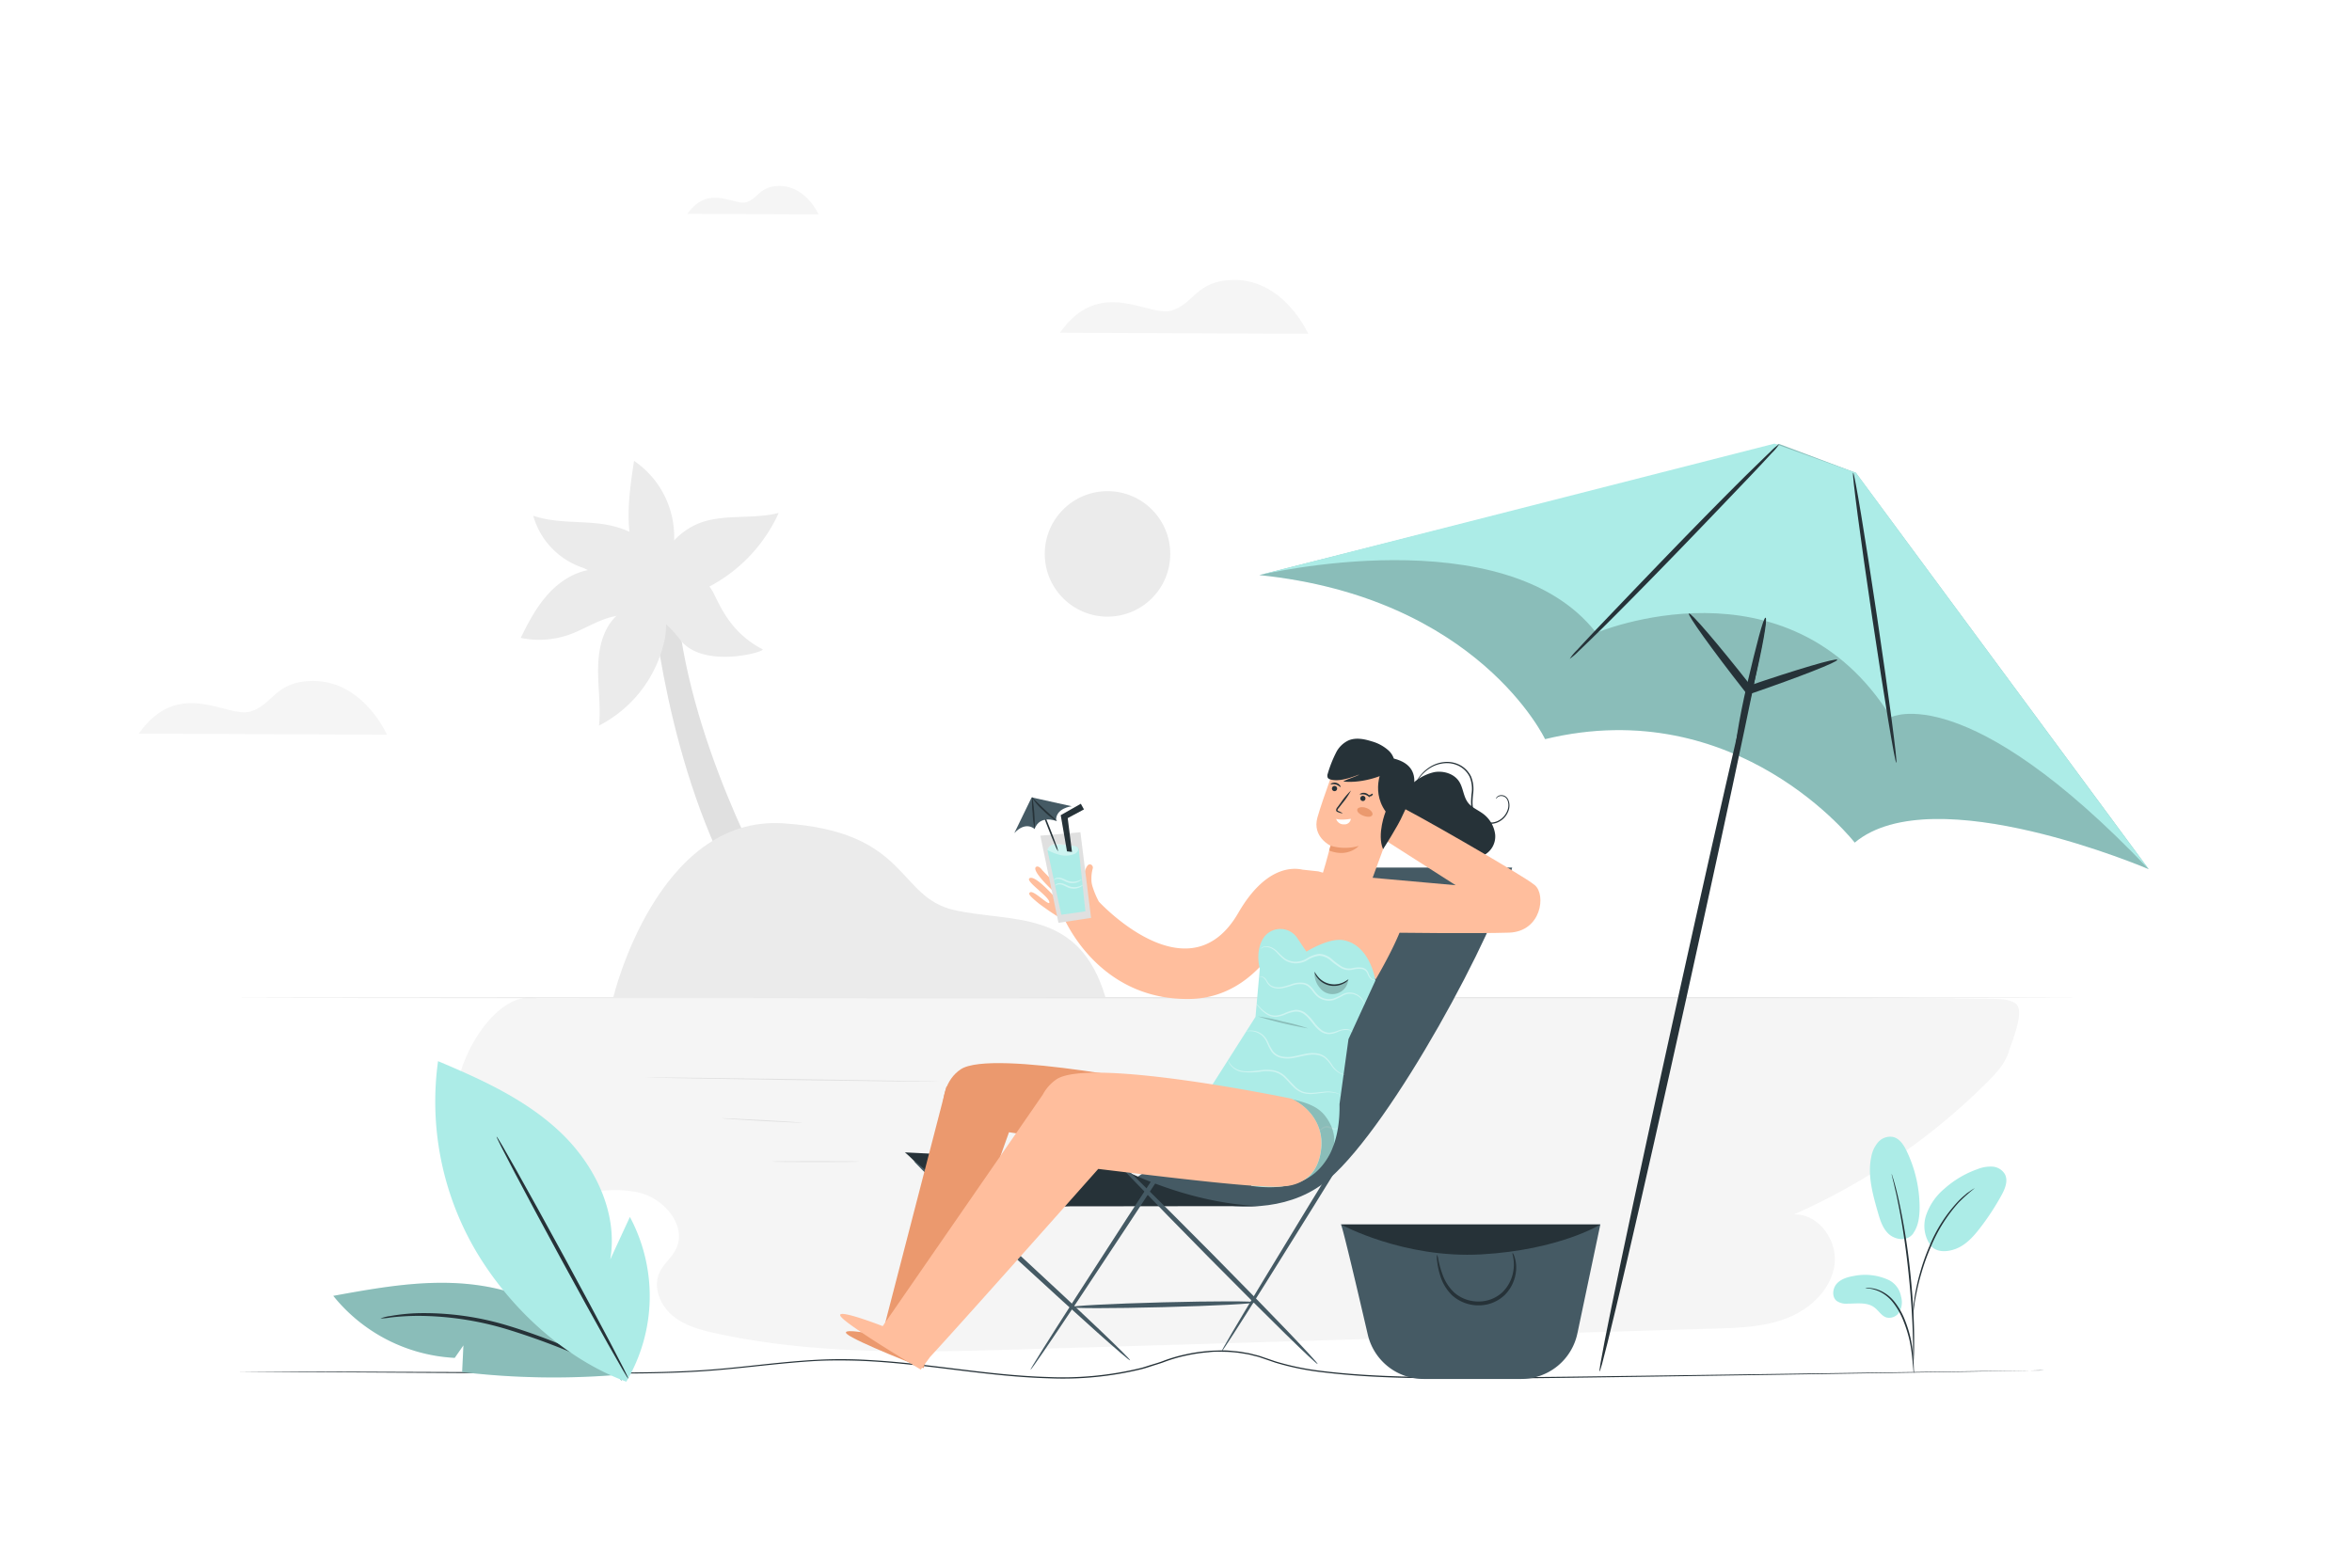 <svg class="animated" id="freepik_stories-relaxation" xmlns="http://www.w3.org/2000/svg" viewBox="0 0 750 500" version="1.1" xmlns:xlink="http://www.w3.org/1999/xlink" xmlns:svgjs="http://svgjs.com/svgjs"><style>svg#freepik_stories-relaxation:not(.animated) .animable {opacity: 0;}svg#freepik_stories-relaxation.animated #freepik--background-complete--inject-131 {animation: 1.5s Infinite  linear floating;animation-delay: 0s;}svg#freepik_stories-relaxation.animated #freepik--beach-umbrella--inject-131 {animation: 1.5s Infinite  linear floating;animation-delay: 0s;}svg#freepik_stories-relaxation.animated #freepik--Plants--inject-131 {animation: 1.5s Infinite  linear floating;animation-delay: 0s;}            @keyframes floating {                0% {                    opacity: 1;                    transform: translateY(0px);                }                50% {                    transform: translateY(-10px);                }                100% {                    opacity: 1;                    transform: translateY(0px);                }            }        </style><g id="freepik--background-complete--inject-131" class="animable" style="transform-origin: 354.385px 245.16px;"><path d="M171.32,318.39c-14.45-3.21-29.26,24.39-25.65,38.74s19.15,23.32,34,23.4c8.18,0,16.5-2.07,24.42-.07s15.1,10.73,11.43,18c-1.36,2.69-3.93,4.64-5.2,7.38-2.15,4.65.15,10.4,4.07,13.7s9.07,4.67,14.07,5.75c32.15,7,65.41,6,98.29,5.05l220.09-6.6c7.87-.24,15.92-.51,23.23-3.43s13.83-9.09,14.91-16.88S579.84,387,572,387.34a203.58,203.58,0,0,0,61.77-42.28c2.77-2.77,5.54-5.75,6.72-9.48s5.43-13.53,2.11-15.6c-2.06-1.29-4.63-1.36-7.07-1.4-31-.47-66.68-.56-97.71-.56-121.82,0-216.63.37-366.48.37" style="fill: rgb(245, 245, 245); transform-origin: 394.482px 374.515px;" id="el3ld5tvcywt9" class="animable"></path><circle cx="353.16" cy="176.66" r="20.01" style="fill: rgb(235, 235, 235); transform-origin: 353.16px 176.66px;" id="el0486lls8ktwd" class="animable"></circle><path d="M338,106.12l79.15.33s-7.5-17.15-23.51-17.16c-12.21,0-12.76,7.6-20.08,9.77S350.72,87.94,338,106.12Z" style="fill: rgb(245, 245, 245); transform-origin: 377.575px 97.87px;" id="el4za0audu2sy" class="animable"></path><path d="M219.19,68.21l41.86.18s-4-9.07-12.44-9.08c-6.46,0-6.74,4-10.62,5.17S225.94,58.6,219.19,68.21Z" style="fill: rgb(245, 245, 245); transform-origin: 240.12px 63.85px;" id="elyqn026kjo1" class="animable"></path><path d="M44.25,234l79.15.33s-7.5-17.14-23.51-17.15c-12.21,0-12.76,7.6-20.08,9.77S57,215.78,44.25,234Z" style="fill: rgb(245, 245, 245); transform-origin: 83.825px 225.755px;" id="el4jgwjec0asd" class="animable"></path><path d="M246,283.49s-27.47-48.38-30.28-93.18l-7.93-.86s4.5,56.45,29.08,97.9Z" style="fill: rgb(224, 224, 224); transform-origin: 226.895px 238.4px;" id="elzeumpxt2dgb" class="animable"></path><path d="M209.63,189.81c-5.91-4.68-13-8.91-20.47-8.22-5.53.51-10.55,3.7-14.29,7.79s-6.38,9.08-8.82,14.07a28.87,28.87,0,0,0,15.36-1c4.68-1.65,8.9-4.5,13.71-5.7s9.74-.68,14.61-.17c2.82,2.17,2-2.14-.1-6.73" style="fill: rgb(235, 235, 235); transform-origin: 188.795px 192.785px;" id="elr8gkscgwso" class="animable"></path><path d="M210.14,192.78c.4-6.13.58-12.78-2.93-17.82-3.79-5.44-10.87-7.49-17.48-8.1s-13.42-.21-19.69-2.37a24.43,24.43,0,0,0,16,16.64" style="fill: rgb(235, 235, 235); transform-origin: 190.194px 178.635px;" id="el3t1tr95l2b4" class="animable"></path><path d="M205.54,193.72a33.29,33.29,0,0,1,4.34-6.84,11.24,11.24,0,0,1,6.9-3.94c3.54-.39,7,1.54,9.43,4.14s4.62,13.6,16.95,20c1.32.69-18.84,6.53-26.24-3-3-3.95-6.85-7.53-11.45-9.47" style="fill: rgb(235, 235, 235); transform-origin: 224.346px 196.185px;" id="elkkvcepmap5b" class="animable"></path><path d="M209.31,193.5c-5.13-2.24-11.42.54-14.66,5.12s-4,10.45-3.93,16,.85,11.22.29,16.8a40.11,40.11,0,0,0,20.57-25.89,22.71,22.71,0,0,0,.58-9.27,12.43,12.43,0,0,0-4.58-7.9" style="fill: rgb(235, 235, 235); transform-origin: 201.554px 209.89px;" id="eltrgx9p24jw" class="animable"></path><path d="M205.4,187c4-7.81,8.66-16.18,16.7-19.76s17.63-1.43,26.21-3.65a49.66,49.66,0,0,1-26.57,25.56" style="fill: rgb(235, 235, 235); transform-origin: 226.855px 176.37px;" id="elpt3evkdkqag" class="animable"></path><path d="M210.65,190.29c-6-4.91-9-12.64-9.89-20.31s.29-15.42,1.42-23a29.34,29.34,0,0,1,12.71,26.65" style="fill: rgb(235, 235, 235); transform-origin: 207.718px 168.635px;" id="elh936oprsoom" class="animable"></path><path d="M352.48,318H195.59s13.88-58,54.15-55.41,36.14,23.52,54.52,27.66S344.08,289.64,352.48,318Z" style="fill: rgb(235, 235, 235); transform-origin: 274.035px 290.253px;" id="elgqkabv9761h" class="animable"></path><path d="M664.52,318.24c0,.08-132.4.15-295.68.15s-295.71-.07-295.71-.15,132.37-.16,295.71-.16S664.52,318.15,664.52,318.24Z" style="fill: rgb(224, 224, 224); transform-origin: 368.825px 318.235px;" id="eliv139lvh69c" class="animable"></path><path d="M299.78,345c0,.09-21.09-.15-47.09-.53s-47.1-.77-47.1-.85,21.09.15,47.1.53S299.78,344.92,299.78,345Z" style="fill: rgb(224, 224, 224); transform-origin: 252.685px 344.312px;" id="eluykkfoqhv5h" class="animable"></path><path d="M255.75,358.07c0,.09-5.77-.16-12.88-.55s-12.87-.77-12.86-.86,5.77.16,12.88.55S255.76,358,255.75,358.07Z" style="fill: rgb(224, 224, 224); transform-origin: 242.88px 357.365px;" id="el5d9ce1ejpb3" class="animable"></path><path d="M274,370.48c0,.09-6.22.16-13.89.16s-13.89-.07-13.89-.16,6.22-.15,13.89-.15S274,370.4,274,370.48Z" style="fill: rgb(224, 224, 224); transform-origin: 260.11px 370.485px;" id="elnpr47x1773o" class="animable"></path></g><g id="freepik--Floor--inject-131" class="animable" style="transform-origin: 363.35px 435.194px;"><path d="M651.74,437s-.51,0-1.5.05l-4.38.1-16.87.31-62,1-42.85.64c-15.4.21-31.85.49-49.18.58-17.3-.1-35.55.23-54.3-2.13a85.5,85.5,0,0,1-14-2.95l-3.41-1.17-1.7-.58c-.57-.18-1.16-.3-1.74-.45s-1.16-.31-1.75-.43l-1.78-.3a35.86,35.86,0,0,0-3.59-.42c-1.2-.11-2.42-.1-3.63-.13s-2.44,0-3.65.17a51.15,51.15,0,0,0-7.25,1.08,47.48,47.48,0,0,0-7.08,2.09c-1.16.44-2.37.77-3.56,1.16s-2.37.79-3.59,1.09a105.57,105.57,0,0,1-29.44,2.89c-9.75-.26-19.3-1.38-28.65-2.53s-18.55-2.31-27.59-2.85c-4.52-.28-9-.36-13.43-.3s-8.79.41-13.1.79c-8.62.78-17,1.85-25.2,2.47s-16.16.81-23.87.88-15.14,0-22.29-.05L159.77,438l-62.06-.39-16.86-.13-4.39-.05-1.5,0s.51,0,1.5,0h4.39l16.87,0,62.05.22,20.56.08c7.15,0,14.59.09,22.29,0s15.66-.28,23.84-.9,16.55-1.7,25.18-2.49c4.32-.38,8.7-.7,13.14-.8s8.94,0,13.47.3c9.07.53,18.26,1.69,27.62,2.84s18.88,2.25,28.6,2.52a105.51,105.51,0,0,0,29.3-2.88c1.2-.3,2.37-.73,3.56-1.09s2.37-.7,3.53-1.15a48.9,48.9,0,0,1,7.16-2.11,51.92,51.92,0,0,1,7.32-1.09c1.23-.14,2.46-.12,3.68-.17s2.46,0,3.68.13,2.44.19,3.63.43l1.81.31c.59.12,1.18.28,1.77.43s1.18.28,1.76.46l1.72.59,3.4,1.16a84.35,84.35,0,0,0,13.89,2.93c18.69,2.36,36.93,2,54.23,2.16,17.31-.08,33.78-.34,49.18-.53l42.84-.58,62.05-.86,16.87-.22,4.39,0Z" style="fill: rgb(38, 50, 56); transform-origin: 363.35px 435.194px;" id="ellx6868kc1uq" class="animable"></path></g><g id="freepik--Bag--inject-131" class="animable" style="transform-origin: 468.97px 415.175px;"><path d="M427.6,390.54c.6,1.07,5.26,20.92,8.55,35.1A18.31,18.31,0,0,0,454,439.81h31.12A18.31,18.31,0,0,0,503,425.26l7.31-34.72Z" style="fill: rgb(69, 90, 100); transform-origin: 468.955px 415.175px;" id="eluaitfcg76h" class="animable"></path><path d="M427.6,390.54s20,10.94,44.83,9.53,37.91-9.53,37.91-9.53Z" style="fill: rgb(38, 50, 56); transform-origin: 468.97px 395.368px;" id="el5grmax2c8fm" class="animable"></path><path d="M482.34,399.63s.13.12.27.39a6.56,6.56,0,0,1,.47,1.27,11.16,11.16,0,0,1,.22,5,12.47,12.47,0,0,1-3.35,6.61,11.9,11.9,0,0,1-8.39,3.43,12.52,12.52,0,0,1-8.5-3.19,14.64,14.64,0,0,1-3.82-6.34,23.21,23.21,0,0,1-1-4.83,4.82,4.82,0,0,1,0-1.81,5.61,5.61,0,0,1,.45,1.74A31.61,31.61,0,0,0,460,406.5a14.49,14.49,0,0,0,3.77,5.79,11.62,11.62,0,0,0,7.74,2.81,11.06,11.06,0,0,0,7.63-3,12.1,12.1,0,0,0,3.29-6,12.56,12.56,0,0,0,.16-4.7c-.09-.56-.18-1-.25-1.29S482.3,399.64,482.34,399.63Z" style="fill: rgb(38, 50, 56); transform-origin: 470.819px 407.98px;" id="elmmnuh8fxeig" class="animable"></path></g><g id="freepik--Character--inject-131" class="animable" style="transform-origin: 379.557px 336.254px;"><path d="M423.88,276.69S396,355.46,361.79,375.93c0,0,39,20,62.09,0,20.26-17.59,53.35-79.06,58.32-99.24Z" style="fill: rgb(69, 90, 100); transform-origin: 421.995px 330.754px;" id="elwkafn8rcaw9" class="animable"></path><path d="M288.55,367.54l65.25,3.28s21.94,12.8,47.87,13.86l-60.57.07a101.33,101.33,0,0,1-38-5.55C297,377.05,292.77,371,288.55,367.54Z" style="fill: rgb(38, 50, 56); transform-origin: 345.11px 376.198px;" id="elp7fu0rqjtkm" class="animable"></path><path d="M328.59,436.9c-.36-.24,22.37-35.62,50.76-79s51.71-78.4,52.08-78.16-22.37,35.61-50.77,79S329,437.13,328.59,436.9Z" style="fill: rgb(69, 90, 100); transform-origin: 380.01px 358.32px;" id="el2o2pho4775e" class="animable"></path><path d="M360.37,433.87c-.29.32-15.95-13.67-35-31.23s-34.22-32.07-33.92-32.39,15.95,13.67,35,31.24S360.66,433.55,360.37,433.87Z" style="fill: rgb(69, 90, 100); transform-origin: 325.91px 402.06px;" id="elwcg3d0cd02" class="animable"></path><path d="M389.47,431.16c-.37-.23,20.39-34.6,46.36-76.77s47.33-76.18,47.69-76-20.38,34.6-46.36,76.78S389.84,431.38,389.47,431.16Z" style="fill: rgb(69, 90, 100); transform-origin: 436.495px 354.775px;" id="el8eryxtof2kn" class="animable"></path><path d="M420.17,435.05c-.31.3-15.79-14.85-34.56-33.85s-33.76-34.65-33.46-34.95,15.78,14.85,34.57,33.85S420.47,434.75,420.17,435.05Z" style="fill: rgb(69, 90, 100); transform-origin: 386.16px 400.65px;" id="elr17he032uxg" class="animable"></path><path d="M400.28,415.37c0,.43-13.18,1.12-29.46,1.54s-29.5.41-29.51,0,13.18-1.12,29.47-1.54S400.27,414.94,400.28,415.37Z" style="fill: rgb(69, 90, 100); transform-origin: 370.795px 416.136px;" id="el1audgna2g9t" class="animable"></path><path d="M449.71,250.61a15.31,15.31,0,0,1,7.68-4.35c2.94-.5,6.28.51,7.89,3,1.35,2.09,1.35,4.89,2.91,6.83,1.1,1.39,2.81,2.12,4.27,3.13a9.69,9.69,0,0,1,4.32,7,6.73,6.73,0,0,1-4.12,6.77l-13.21-2.14-13.37-10.18Z" style="fill: rgb(38, 50, 56); transform-origin: 461.442px 259.563px;" id="elidymo1dvmjc" class="animable"></path><path d="M477,254.83a1,1,0,0,1,.24-.54,1.92,1.92,0,0,1,1.51-.68,2.26,2.26,0,0,1,1.19.31,2.71,2.71,0,0,1,1,1.11,4.65,4.65,0,0,1,.11,3.48,6.38,6.38,0,0,1-2.62,3.32,5.76,5.76,0,0,1-4.78.69,6.31,6.31,0,0,1-4-3.5c-.78-1.79-.57-3.82-.42-5.73a10.21,10.21,0,0,0-.56-5.45,7.77,7.77,0,0,0-3.54-3.58,8.47,8.47,0,0,0-4.54-.83,10.28,10.28,0,0,0-3.9,1.14,12.57,12.57,0,0,0-4.41,4c-.81,1.16-1.14,1.88-1.18,1.86a1.91,1.91,0,0,1,.21-.54,13,13,0,0,1,.81-1.44,12.33,12.33,0,0,1,4.4-4.16,10.42,10.42,0,0,1,4-1.24,8.88,8.88,0,0,1,4.78.83,8.19,8.19,0,0,1,3.79,3.79,10.64,10.64,0,0,1,.62,5.71c-.16,1.93-.34,3.86.37,5.49a5.82,5.82,0,0,0,3.7,3.24,5.34,5.34,0,0,0,4.41-.59,6.06,6.06,0,0,0,2.5-3.08,4.4,4.4,0,0,0,0-3.24,2.45,2.45,0,0,0-.84-1,2.08,2.08,0,0,0-1.06-.31,1.87,1.87,0,0,0-1.43.54A3.47,3.47,0,0,0,477,254.83Z" style="fill: rgb(38, 50, 56); transform-origin: 466.218px 252.88px;" id="elwpykj9zi03" class="animable"></path><path d="M374.14,373c-5.63,1-32.84-9.29-52.43-11.89-4.58-.61-12.17,4.34-13.79,4.23-7.63-.53-10.87-18-1.61-24.27,10-6.75,70,5.74,70,5.74s9.87,4.06,8.93,14.82C384.27,373.18,374.14,373,374.14,373Z" style="fill: rgb(235, 153, 110); transform-origin: 342.978px 356.068px;" id="el32cisqkg6gm" class="animable"></path><path d="M301.81,346.5,280.7,428s14.54,3.8,15,4.64c.32.63,28.26-77.72,27.67-76.05Z" style="fill: rgb(235, 153, 110); transform-origin: 302.04px 389.572px;" id="el1fgufb79e39" class="animable"></path><path d="M282.05,426.19s-14.57-3.1-12-.74,24.43,10.91,24.43,10.91l1.2-4.14Z" style="fill: rgb(235, 153, 110); transform-origin: 282.713px 430.462px;" id="ely7gygljbjk" class="animable"></path><path d="M448,288.84c-2.26-4-11.93-6.51-11.93-6.51l-15.71-4.42-5-.54c-3.58-.79-12.11-.72-20.51,13.81-15.88,27.46-44.45-3.62-44.45-3.62a26.66,26.66,0,0,1-2-4.75,7.5,7.5,0,0,1-.37-2.53,11.47,11.47,0,0,1,.39-3.16c.35-.92-.6-1.79-1.35-1.3s-1.77,3-1.55,6.14-3.18-.48-4.44-1.78S335.69,275,335,275.1c-1,.11-1.12,1.24.17,2.51s4.89,5.36,4.17,6-7-6.09-7-6.09-1.12-1.66-2-1c-1.54,1.27,5.71,7.92,6.42,8.53.49.43-.27,1.15-.77.66s-6.16-6.85-7.74-5.57c-1.22,1,5.91,5.52,6.35,7.49s-5.06-4-6.18-3c-.42.37-.68.7,3,3.66a91,91,0,0,0,8.32,5.53c3.21,6.39,14.65,25,39.27,24.8,13.2-.08,22.2-8.12,28.12-17l21.53,5.19,10.06,5.49S450.26,292.85,448,288.84Z" style="fill: rgb(255, 190, 157); transform-origin: 388.202px 296.86px;" id="el7sae2es1y9j" class="animable"></path><path d="M433.41,279.58l30.77,2.75-23.82-15.21s4.17-7.85,5.6-10.05c.29-.46,39.68,22,43.48,25.26,3.61,3.1,2.06,14.78-8.25,15.13s-38,0-38,0Z" style="fill: rgb(255, 190, 157); transform-origin: 462.306px 277.339px;" id="ellxz9ejwvnc" class="animable"></path><path d="M420.66,281.82c.84-1.51,3.61-12.09,3.61-12.09s-5.92-2.79-4.17-9,7-20.15,7-20.15l13.1-1.58,7.7,13.12-11.11,30.33Z" style="fill: rgb(255, 190, 157); transform-origin: 433.838px 260.725px;" id="elpr9vug6uqp" class="animable"></path><path d="M424.77,251.23a.83.83,0,1,0,1.06-.51A.83.83,0,0,0,424.77,251.23Z" style="fill: rgb(38, 50, 56); transform-origin: 425.554px 251.503px;" id="elhd0gv16ij7a" class="animable"></path><path d="M424.31,250.12c.07.13.82-.16,1.67.09s1.35.87,1.47.79,0-.26-.18-.54a2.17,2.17,0,0,0-1.14-.77,2.19,2.19,0,0,0-1.37.06C424.43,249.89,424.28,250.06,424.31,250.12Z" style="fill: rgb(38, 50, 56); transform-origin: 425.902px 250.307px;" id="elqv6919pm6vp" class="animable"></path><path d="M433.81,254.38a.83.83,0,1,0,1.06-.51A.84.84,0,0,0,433.81,254.38Z" style="fill: rgb(38, 50, 56); transform-origin: 434.594px 254.654px;" id="eltxnk1u2094j" class="animable"></path><path d="M433.63,253.36c.06.14.81-.15,1.66.09s1.35.87,1.48.79,0-.25-.19-.54a2.22,2.22,0,0,0-1.14-.76,2.12,2.12,0,0,0-1.37.06C433.74,253.13,433.59,253.3,433.63,253.36Z" style="fill: rgb(38, 50, 56); transform-origin: 435.223px 253.551px;" id="elgki6r2nf0ws" class="animable"></path><path d="M428.12,259.4a4.23,4.23,0,0,1-1.42-.36,1.88,1.88,0,0,1-.37-.16.6.6,0,0,1-.28-.48,1.47,1.47,0,0,1,.39-.9l1.16-1.56a24.09,24.09,0,0,1,3.21-3.82,23.73,23.73,0,0,1-2.8,4.14l-1.18,1.53a1.27,1.27,0,0,0-.35.59c0,.12.13.22.35.31C427.65,259.07,428.15,259.33,428.12,259.4Z" style="fill: rgb(38, 50, 56); transform-origin: 428.43px 255.76px;" id="elmpmzrkwr31k" class="animable"></path><path d="M432.81,258.15c-.22.7.68,1.57,2,2.05s2.53.4,2.81-.28-.55-1.72-1.9-2.22S433,257.45,432.81,258.15Z" style="fill: rgb(235, 153, 110); transform-origin: 435.226px 258.972px;" id="elpt4x0u9yvqc" class="animable"></path><path d="M430.75,261.16c.08-.05-3,.58-4.68,0a2.46,2.46,0,0,0,2.51,1.76A2,2,0,0,0,430.75,261.16Z" style="fill: rgb(255, 255, 255); transform-origin: 428.411px 262.043px;" id="eldoschtvbjrm" class="animable"></path><path d="M424.27,269.73a16.16,16.16,0,0,0,9,.08s-3.39,3.84-9.42,1.46Z" style="fill: rgb(235, 153, 110); transform-origin: 428.56px 270.889px;" id="elwmopshox0rp" class="animable"></path><path d="M437.7,253.14c.14,0,.07.53-.42.76s-.92,0-.86-.14.34-.17.63-.33S437.57,253.09,437.7,253.14Z" style="fill: rgb(38, 50, 56); transform-origin: 437.089px 253.565px;" id="elxve6bfd582s" class="animable"></path><path d="M444.62,245c-3.76,3.06-11.44,4.87-16.25,4.24.81-.61,4.26-1.61,5.07-2.22-2.66,1-6.4,2.37-9.14,1.59a1.49,1.49,0,0,1-.87-.49,1.65,1.65,0,0,1-.05-1.33,38.66,38.66,0,0,1,2.62-6.67,8.45,8.45,0,0,1,4.07-4c2.27-.93,4.88-.45,7.22.29a13.55,13.55,0,0,1,5.42,2.89,6.18,6.18,0,0,1,2,5.58" style="fill: rgb(38, 50, 56); transform-origin: 434.024px 242.486px;" id="eltjjndg2w74d" class="animable"></path><path d="M441.4,243.83s-4.71,7.76.45,15c0,0-2.88,7.24-.82,12,0,0,4.86-7.51,6.28-10.9s9-15-2.86-18Z" style="fill: rgb(38, 50, 56); transform-origin: 445.218px 256.38px;" id="elrf6ikd2vy5" class="animable"></path><path d="M438.59,312.74s-1.55-11.08-10-12.84c-4.71-1-12,3.62-12,3.62l-2.88-4.29a6.49,6.49,0,0,0-10.66-.3c-3,4.32-1.33,10.07-1.33,10.07l-1.37,15.32-14.71,23.15c4.9,1.23,9.88,2.7,14.76,4.1L399,378.22c25.92,3.68,28.36-16.66,28.14-26.06L430,331.43Z" style="fill: rgb(172, 236, 231); transform-origin: 412.115px 337.474px;" id="elbv7iilm836" class="animable"></path><g id="elmwmlmf8z8ts"><g style="opacity: 0.2; transform-origin: 409.14px 326.095px;" class="animable"><path d="M417.14,328a129.63,129.63,0,0,1-16-3.81,65.6,65.6,0,0,1,8.06,1.65A64.11,64.11,0,0,1,417.14,328Z" id="el9i1wqa6vl2a" class="animable" style="transform-origin: 409.14px 326.095px;"></path></g></g><g id="elhfm5bnji0xp"><g style="opacity: 0.4; transform-origin: 420.25px 307.202px;" class="animable"><path d="M438.59,312.39a.68.68,0,0,1-.4.19,1.49,1.49,0,0,1-1.18-.42,4.61,4.61,0,0,1-1-1.69,2.48,2.48,0,0,0-.67-.91,2.41,2.41,0,0,0-1.15-.5,8.56,8.56,0,0,0-3,.25,5.21,5.21,0,0,1-3.6-.56,23.83,23.83,0,0,1-3.22-2.35,6,6,0,0,0-3.67-1.57,9.38,9.38,0,0,0-3.84,1.42,7.25,7.25,0,0,1-3.9,1,6.58,6.58,0,0,1-3.47-1.18,17.16,17.16,0,0,1-2.28-2.18,6.43,6.43,0,0,0-2-1.5,3.81,3.81,0,0,0-1.83-.34,2.93,2.93,0,0,0-1.47.63,1,1,0,0,1,.29-.33,2.33,2.33,0,0,1,1.15-.5,3.89,3.89,0,0,1,2,.27,6.52,6.52,0,0,1,2.14,1.51,17.75,17.75,0,0,0,2.27,2.09,6.21,6.21,0,0,0,3.24,1,6.92,6.92,0,0,0,3.65-1,9.51,9.51,0,0,1,4.06-1.49,6.49,6.49,0,0,1,4,1.68,24.93,24.93,0,0,0,3.13,2.34,4.8,4.8,0,0,0,3.32.55,8.77,8.77,0,0,1,3.16-.19,2.8,2.8,0,0,1,1.3.61,3,3,0,0,1,.72,1.05,4.64,4.64,0,0,0,.89,1.66,1.41,1.41,0,0,0,1,.46C438.45,312.46,438.58,312.36,438.59,312.39Z" style="fill: rgb(255, 255, 255); transform-origin: 420.25px 307.202px;" id="elf42wk9qvvv4" class="animable"></path></g></g><g id="elnk1nyfcbkqp"><g style="opacity: 0.4; transform-origin: 418.324px 315.96px;" class="animable"><path d="M435.15,320.47a8.7,8.7,0,0,0-.68-1.37,5.06,5.06,0,0,0-3.38-2.12,4.54,4.54,0,0,0-2.71.48,23.32,23.32,0,0,1-3,1.47,5.77,5.77,0,0,1-3.79-.19,5.71,5.71,0,0,1-1.73-1.08,12.93,12.93,0,0,1-1.33-1.56,7.61,7.61,0,0,0-1.33-1.43,3.66,3.66,0,0,0-1.66-.73,7.92,7.92,0,0,0-3.53.4,23.54,23.54,0,0,1-3.25.88,5.66,5.66,0,0,1-3-.28,3.59,3.59,0,0,1-1.81-1.67,4,4,0,0,0-1.07-1.39,1.48,1.48,0,0,0-1-.3c-.25,0-.36.12-.38.1s.09-.13.36-.2a1.54,1.54,0,0,1,1.16.23c1,.5,1.21,2.31,2.9,2.89a5.39,5.39,0,0,0,2.77.2,24.48,24.48,0,0,0,3.18-.92,8.31,8.31,0,0,1,3.76-.44,4.15,4.15,0,0,1,1.89.82,8.16,8.16,0,0,1,1.42,1.52,12.54,12.54,0,0,0,1.27,1.5,5.34,5.34,0,0,0,5,1.19,23.56,23.56,0,0,0,3-1.4,4.8,4.8,0,0,1,2.95-.45,5.12,5.12,0,0,1,3.49,2.37,3.88,3.88,0,0,1,.45,1.08A1.9,1.9,0,0,1,435.15,320.47Z" style="fill: rgb(255, 255, 255); transform-origin: 418.324px 315.96px;" id="el49vm3c1er3f" class="animable"></path></g></g><g id="elnpdmmd8mz3"><g style="opacity: 0.4; transform-origin: 415.961px 324.921px;" class="animable"><path d="M431.39,329.23a3.39,3.39,0,0,0-1.2-.65,5.8,5.8,0,0,0-3.64.57,8.18,8.18,0,0,1-2.61.67,4.72,4.72,0,0,1-3-1c-1.82-1.3-2.9-3.55-4.74-5.07a4.35,4.35,0,0,0-3.14-1.11,11.22,11.22,0,0,0-3.14.9,9.68,9.68,0,0,1-3,.79,5.12,5.12,0,0,1-2.65-.62,10.53,10.53,0,0,1-2.91-2.55,5.83,5.83,0,0,1-.83-1.14,9.22,9.22,0,0,1,1,1,11.31,11.31,0,0,0,2.93,2.36,4.78,4.78,0,0,0,2.45.52,9.94,9.94,0,0,0,2.85-.81,11.54,11.54,0,0,1,3.28-1,4.88,4.88,0,0,1,3.5,1.21A16.66,16.66,0,0,1,419,326a12.87,12.87,0,0,0,2.26,2.38,4.29,4.29,0,0,0,2.66,1,8.32,8.32,0,0,0,2.5-.59,8.71,8.71,0,0,1,2.14-.56,4,4,0,0,1,1.68.14,2.35,2.35,0,0,1,.92.55C431.34,329.1,431.4,329.22,431.39,329.23Z" style="fill: rgb(255, 255, 255); transform-origin: 415.961px 324.921px;" id="el8fd8cn5jrm" class="animable"></path></g></g><g id="elqn5furazkw"><g style="opacity: 0.4; transform-origin: 413.125px 335.685px;" class="animable"><path d="M428.87,342.68a1,1,0,0,1-.39,0,3.19,3.19,0,0,1-1.1-.26,7.76,7.76,0,0,1-3-2.79,11.17,11.17,0,0,0-1.82-2.07,5.4,5.4,0,0,0-2.83-1.14c-2.22-.31-4.61.54-7.22,1a9.49,9.49,0,0,1-3.9,0,5.25,5.25,0,0,1-3.11-1.94,16.82,16.82,0,0,1-1.5-2.91,6.37,6.37,0,0,0-1.54-2.23,5.8,5.8,0,0,0-3.6-1.46c-.95-.05-1.47.13-1.48.07s.12-.06.37-.14a5.74,5.74,0,0,1,1.11-.14,6,6,0,0,1,3.85,1.39,6.82,6.82,0,0,1,1.68,2.33,17.26,17.26,0,0,0,1.5,2.8,4.76,4.76,0,0,0,2.83,1.74,9.4,9.4,0,0,0,3.7,0c1.28-.23,2.51-.57,3.74-.81a11.48,11.48,0,0,1,3.63-.19,5.77,5.77,0,0,1,3,1.29,11.85,11.85,0,0,1,1.84,2.18,7.88,7.88,0,0,0,2.78,2.82A5.16,5.16,0,0,0,428.87,342.68Z" style="fill: rgb(255, 255, 255); transform-origin: 413.125px 335.685px;" id="elpwq3n0xnhpm" class="animable"></path></g></g><g id="eldmsi30gc1w8"><g style="opacity: 0.4; transform-origin: 409.691px 343.79px;" class="animable"><path d="M427.72,349.36a9.79,9.79,0,0,0-1.43-.64,10.44,10.44,0,0,0-4.21-.21c-.9.1-1.89.27-3,.36a9.7,9.7,0,0,1-3.48-.22,7.67,7.67,0,0,1-3.26-2.06c-1-.93-1.8-2-2.8-2.92a6.9,6.9,0,0,0-3.41-1.82,12.75,12.75,0,0,0-3.69-.12,22.69,22.69,0,0,1-6.42.16,6.11,6.11,0,0,1-3.72-2.21,3.68,3.68,0,0,1-.55-1.05,1.47,1.47,0,0,1-.09-.41,7.73,7.73,0,0,0,.8,1.33,6.06,6.06,0,0,0,3.63,2c1.76.34,3.9,0,6.31-.27a13.4,13.4,0,0,1,3.83.1,7.39,7.39,0,0,1,3.66,1.94c1,1,1.89,2,2.81,2.94a7.2,7.2,0,0,0,3,2,9.33,9.33,0,0,0,3.3.25c1.06-.07,2.05-.22,3-.29a9.83,9.83,0,0,1,4.32.38,5.09,5.09,0,0,1,1.05.55C427.63,349.25,427.74,349.34,427.72,349.36Z" style="fill: rgb(255, 255, 255); transform-origin: 409.691px 343.79px;" id="elg0wvtmklaf" class="animable"></path></g></g><g id="eleaqybauzqua"><g style="opacity: 0.2; transform-origin: 423.744px 359.946px;" class="animable"><path d="M426.64,359.56s0,.13-.08.29a1.08,1.08,0,0,1-.66.42,2,2,0,0,1-1.15-.12,9.11,9.11,0,0,0-1.15-.45,2.45,2.45,0,0,0-2,.46c-.46.33-.66.64-.73.6s0-.42.49-.88a2.55,2.55,0,0,1,2.36-.69,6.47,6.47,0,0,1,1.22.52,1.78,1.78,0,0,0,.9.2C426.37,359.87,426.57,359.52,426.64,359.56Z" style="fill: rgb(255, 255, 255); transform-origin: 423.744px 359.946px;" id="el0z53kyfxx9ec" class="animable"></path></g></g><g id="el5yh9d8l6g5g"><g style="opacity: 0.2; transform-origin: 424.552px 313.586px;" class="animable"><path d="M419.16,310.12a7.21,7.21,0,0,0,1.87,5.15,5.07,5.07,0,0,0,8.92-2.86,8.85,8.85,0,0,1-6.11,1.7c-2-.17-4-2.13-4.68-4" id="eleoxi08jufbd" class="animable" style="transform-origin: 424.552px 313.586px;"></path></g></g><path d="M430,312.41a3.58,3.58,0,0,1-1.49,1.24,6.65,6.65,0,0,1-8.54-1.93,3.58,3.58,0,0,1-.81-1.77c.08,0,.36.66,1.1,1.54a6.76,6.76,0,0,0,8.09,1.83C429.35,312.84,429.89,312.34,430,312.41Z" style="fill: rgb(38, 50, 56); transform-origin: 424.58px 312.201px;" id="elsryxthakwbe" class="animable"></path><g id="elozq2ywkdcw"><g style="opacity: 0.2; transform-origin: 418.692px 363.38px;" class="animable"><path d="M411.92,350.57c4.76,1.13,8.35,2.28,10.76,5.5,3,3.95,3.31,8.17,2.18,10.33-1.25,2.38-2.34,6.3-8.64,9.79,4.49-3,5.93-10,4.85-14.8a16.15,16.15,0,0,0-9.15-10.82" id="elf64mb4rnf6i" class="animable" style="transform-origin: 418.692px 363.38px;"></path></g></g><polygon points="331.74 266.53 337.52 294.33 347.92 292.75 344.52 265.44 331.74 266.53" style="fill: rgb(224, 224, 224); transform-origin: 339.83px 279.885px;" id="eladelxlf9pka" class="animable"></polygon><path d="M338.42,291.75l7.69-1.09L344,271a1.23,1.23,0,0,0-1-1.07c-2.07-.34-7-1-8-.18l-.55.52a1.25,1.25,0,0,0-.38,1.18Z" style="fill: rgb(172, 236, 231); transform-origin: 340.077px 280.553px;" id="elcmk8jjzmop" class="animable"></path><g id="elumc7oexc4um"><g style="opacity: 0.4; transform-origin: 338.862px 271.032px;" class="animable"><path d="M333.93,271.06a17,17,0,0,0,4.1,1.62,7.53,7.53,0,0,0,4.36-.22,2.49,2.49,0,0,0,1.2-.88,1.15,1.15,0,0,0-.07-1.4,1.77,1.77,0,0,0-1-.38l-3.53-.48a8.58,8.58,0,0,0-3-.05,2.48,2.48,0,0,0-2,1.79" style="fill: rgb(255, 255, 255); transform-origin: 338.862px 271.032px;" id="elt50emqfsiph" class="animable"></path></g></g><g id="elhu1os2i0oxc"><g style="opacity: 0.4; transform-origin: 340.455px 280.8px;" class="animable"><path d="M344.91,280.47s-.33.48-1.16.85a4.64,4.64,0,0,1-3.47.06c-.64-.25-1.18-.58-1.69-.79a3.05,3.05,0,0,0-1.37-.28,2.62,2.62,0,0,0-1.22.45s0-.16.19-.35a1.83,1.83,0,0,1,1-.47,3.06,3.06,0,0,1,1.59.21c.56.2,1.11.52,1.7.75a4.88,4.88,0,0,0,3.15.07C344.42,280.73,344.86,280.4,344.91,280.47Z" style="fill: rgb(255, 255, 255); transform-origin: 340.455px 280.8px;" id="eld7ckm65o7hi" class="animable"></path></g></g><g id="elkyvdcxnxlue"><g style="opacity: 0.4; transform-origin: 340.895px 282.548px;" class="animable"><path d="M345.35,282.22s-.33.48-1.16.85a4.68,4.68,0,0,1-3.47.06c-.64-.25-1.18-.58-1.69-.79a3.05,3.05,0,0,0-1.37-.28,2.62,2.62,0,0,0-1.22.45s0-.16.19-.35a1.76,1.76,0,0,1,1-.47,3.06,3.06,0,0,1,1.59.21c.56.2,1.11.52,1.7.75a4.88,4.88,0,0,0,3.15.07C344.86,282.47,345.3,282.15,345.35,282.22Z" style="fill: rgb(255, 255, 255); transform-origin: 340.895px 282.548px;" id="elgtwutupfnv4" class="animable"></path></g></g><path d="M340.24,271.53c-.06-.24-2-11.54-2-11.54l6.41-3.64,1,1.8-5.18,2.78,1.36,10.78Z" style="fill: rgb(38, 50, 56); transform-origin: 341.945px 264.03px;" id="el3jna6j23qgm" class="animable"></path><path d="M337.42,271.55a9.59,9.59,0,0,1-1-2.05c-.56-1.28-1.3-3.08-2.08-5.07-.93-2.37-1.72-4.48-2.18-5.8l.29-.11a5.1,5.1,0,0,1,.38,1.52,5.76,5.76,0,0,1-.67-1.42l.29-.11c.57,1.28,1.44,3.36,2.37,5.73.79,2,1.47,3.81,1.94,5.13A10.79,10.79,0,0,1,337.42,271.55Z" style="fill: rgb(38, 50, 56); transform-origin: 334.79px 265.03px;" id="el97s17gfr3v7" class="animable"></path><path d="M323.44,265.72l5.53-11.4,12.79,2.83s-5.25.55-5,4.68c0,0-5.13-2.08-6.85,2.55C329.88,264.38,327.11,261.74,323.44,265.72Z" style="fill: rgb(69, 90, 100); transform-origin: 332.6px 260.02px;" id="el9fh6n8bumj9" class="animable"></path><path d="M329.15,254.05a53.08,53.08,0,0,1,.8,10.48,26.13,26.13,0,0,1-.66-5.22A27.13,27.13,0,0,1,329.15,254.05Z" style="fill: rgb(38, 50, 56); transform-origin: 329.523px 259.29px;" id="elgizt0hh5f97" class="animable"></path><path d="M337.05,261.91a19.33,19.33,0,0,1-4.34-3.38,19.57,19.57,0,0,1-3.61-4.15c.12-.09,1.78,1.71,4,3.78S337.14,261.79,337.05,261.91Z" style="fill: rgb(38, 50, 56); transform-origin: 333.077px 258.143px;" id="elx5gfvrjx9" class="animable"></path><path d="M411.74,350.39s-64.22-13.35-74.89-6.13a13.9,13.9,0,0,0-4.37,4.93l-51,73.77s-15.76-6.14-13.31-3,25.45,16.86,25.45,16.86l2.94-4h0c10.28-11.15,41.37-46.16,53.65-60,19.75,2.37,53.41,6.58,59.15,5.51,0,0,10.83.2,11.9-12.16C422.31,354.73,411.74,350.39,411.74,350.39Z" style="fill: rgb(255, 190, 157); transform-origin: 344.622px 389.469px;" id="eljs3ei49g2k" class="animable"></path></g><g id="freepik--beach-umbrella--inject-131" class="animable" style="transform-origin: 543.365px 289.44px;"><path d="M401.56,183.42l165.83-41.79,24.38,9.17,93.4,126.42s-68.68-29.45-93.74-8.48c0,0-37.17-47.92-98.74-33C492.69,235.74,471.36,190.56,401.56,183.42Z" style="fill: rgb(172, 236, 231); transform-origin: 543.365px 209.425px;" id="elqi4916lz8bn" class="animable"></path><g id="elqskluqwoil9"><path d="M401.56,183.42l165.83-41.79,24.38,9.17,93.4,126.42s-68.68-29.45-93.74-8.48c0,0-37.17-47.92-98.74-33C492.69,235.74,471.36,190.56,401.56,183.42Z" style="opacity: 0.2; transform-origin: 543.365px 209.425px;" class="animable"></path></g><path d="M510.07,437.39c-.71-.15,10.58-53.86,25.19-119.93s27-119.55,27.74-119.39-10.58,53.85-25.2,120S510.77,437.55,510.07,437.39Z" style="fill: rgb(38, 50, 56); transform-origin: 536.536px 317.73px;" id="elfe4d284c9gs" class="animable"></path><path d="M538.54,195.64c.56-.45,9.43,9.91,19.8,23.12.13.18.27.36.4.52l-1.45-.43c15.62-5.34,28.35-9.09,28.58-8.42s-12.12,5.51-27.73,10.88l-.88.3-.57-.72-.4-.52C545.92,207.16,538,196.08,538.54,195.64Z" style="fill: rgb(38, 50, 56); transform-origin: 562.194px 208.618px;" id="el26miau2sup9" class="animable"></path><path d="M685.17,277.22C627.05,216.17,603,228.74,603,228.74c-32.85-52.69-94-26.91-94-26.91-29-37.26-107.42-18.41-107.42-18.41l164.25-41.93,26,9.31Z" style="fill: rgb(172, 236, 231); transform-origin: 543.375px 209.355px;" id="el3z8b9hr19z7" class="animable"></path><path d="M604.69,243.29c-.43.06-3.85-20.61-7.66-46.15s-6.54-46.33-6.11-46.39,3.86,20.6,7.66,46.16S605.12,243.22,604.69,243.29Z" style="fill: rgb(38, 50, 56); transform-origin: 597.805px 197.02px;" id="elbrcf2d0jy7" class="animable"></path><path d="M567.39,141.63a17.65,17.65,0,0,1-2.43,2.89c-1.64,1.78-4,4.34-7,7.48-6,6.28-14.23,14.92-23.42,24.41s-17.59,18-23.76,24.11c-3.08,3-5.6,5.48-7.37,7.14a18.76,18.76,0,0,1-2.86,2.46,17.17,17.17,0,0,1,2.42-2.89c1.64-1.79,4-4.34,7-7.48,6-6.28,14.24-14.92,23.43-24.42s17.59-18,23.75-24.1c3.09-3,5.61-5.48,7.38-7.14A16.87,16.87,0,0,1,567.39,141.63Z" style="fill: rgb(38, 50, 56); transform-origin: 533.97px 175.875px;" id="el7fwd3b160tt" class="animable"></path><path d="M563,197c.7.17-1,9.78-3.81,21.46s-5.08,22.89-5.78,22.72,1-11.59,3.77-23.28S562.3,196.85,563,197Z" style="fill: rgb(38, 50, 56); transform-origin: 558.205px 219.09px;" id="elgg3gar1gm4e" class="animable"></path></g><g id="freepik--Plants--inject-131" class="animable" style="transform-origin: 373.03px 389.57px;"><path d="M198.2,440.48c-7-9.33-15-18.38-25.21-24-9.94-5.49-21.54-7.43-32.91-7.34s-22.61,2.13-33.8,4.16A53.15,53.15,0,0,0,145,433.08l2.78-4c-.14,2.85-.27,5.69-.41,8.53a249.56,249.56,0,0,0,50.9.77" style="fill: rgb(172, 236, 231); transform-origin: 152.275px 424.809px;" id="elr80q833j88p" class="animable"></path><g id="elwenveqqk34k"><path d="M198.2,440.48c-7-9.33-15-18.38-25.21-24-9.94-5.49-21.54-7.43-32.91-7.34s-22.61,2.13-33.8,4.16A53.15,53.15,0,0,0,145,433.08l2.78-4c-.14,2.85-.27,5.69-.41,8.53a249.56,249.56,0,0,0,50.9.77" style="opacity: 0.2; transform-origin: 152.275px 424.809px;" class="animable"></path></g><path d="M121.3,420.51a14.17,14.17,0,0,1,3.13-.77,60,60,0,0,1,8.75-.91,91.72,91.72,0,0,1,28.65,3.93,186,186,0,0,1,26.95,10.55c3.34,1.59,6,2.92,7.86,3.86a16.08,16.08,0,0,1,2.81,1.58,16.72,16.72,0,0,1-3-1.16l-8-3.5a223.52,223.52,0,0,0-26.93-10.18,99.28,99.28,0,0,0-28.31-4.23,80.93,80.93,0,0,0-8.69.52A20,20,0,0,1,121.3,420.51Z" style="fill: rgb(38, 50, 56); transform-origin: 160.375px 428.779px;" id="elsx7vynhud4p" class="animable"></path><path d="M199.71,440.69a53.59,53.59,0,0,0,1.15-52.55q-3.13,6.76-6.26,13.55c2.54-14.92-4.94-30.17-15.92-40.58s-25.08-16.82-39-22.66a94.07,94.07,0,0,0,12.2,60.75c10.77,18.09,28.13,34.15,47.87,41.49" style="fill: rgb(172, 236, 231); transform-origin: 172.988px 389.57px;" id="eludidlt7j1f9" class="animable"></path><path d="M158.35,362.52c.3-.16,9.93,17,21.53,38.31s20.77,38.73,20.48,38.89-9.93-17-21.53-38.32S158.06,362.67,158.35,362.52Z" style="fill: rgb(38, 50, 56); transform-origin: 179.355px 401.12px;" id="el2lseweggv6r" class="animable"></path><path d="M602.38,408.3a18,18,0,0,0-11.15-1.36c-2,.34-4.14.94-5.51,2.46s-1.64,4.2-.06,5.51a5.34,5.34,0,0,0,3.48.88c2.94,0,6.22-.56,8.57,1.22,1.35,1,2.24,2.69,3.85,3.19a3.8,3.8,0,0,0,4.18-1.86,6.5,6.5,0,0,0,.47-4.79A7.31,7.31,0,0,0,602.38,408.3Z" style="fill: rgb(172, 236, 231); transform-origin: 595.523px 413.447px;" id="el8fcwte9omf" class="animable"></path><path d="M610.16,393.29c-2.08,3-6.11,2-8,.18s-2.66-4.43-3.38-6.93c-1.64-5.72-3.3-11.71-2.08-17.53a9.78,9.78,0,0,1,2.24-4.76,5.07,5.07,0,0,1,4.82-1.6c2,.53,3.3,2.53,4.21,4.42A41.82,41.82,0,0,1,612.12,385c0,2.89-.33,5.92-2,8.3" style="fill: rgb(172, 236, 231); transform-origin: 604.2px 378.873px;" id="ely5gmwt33yba" class="animable"></path><path d="M615.86,397.54a10.76,10.76,0,0,1-1.68-9.92,19.06,19.06,0,0,1,5.88-8.52,31.55,31.55,0,0,1,10.52-6.21,11.2,11.2,0,0,1,4.73-.81,5,5,0,0,1,4,2.41c1.11,2.11.05,4.67-1.1,6.76a80.56,80.56,0,0,1-6.91,10.53c-2.07,2.67-4.45,5.3-7.6,6.51s-6.44,1.07-8.11-1.12" style="fill: rgb(172, 236, 231); transform-origin: 626.709px 385.559px;" id="el6dd9uptmkwo" class="animable"></path><path d="M610.3,438a6.69,6.69,0,0,1-.19-1.35c-.09-1-.21-2.21-.36-3.68a53,53,0,0,0-.82-5.39,42,42,0,0,0-2-6.36,23.31,23.31,0,0,0-3.25-5.75,12.13,12.13,0,0,0-4.11-3.42,11.68,11.68,0,0,0-3.46-1.08,5.85,5.85,0,0,1-1.34-.19,5.78,5.78,0,0,1,1.37,0,10.5,10.5,0,0,1,3.6.94,12,12,0,0,1,4.34,3.44,22.82,22.82,0,0,1,3.36,5.87,38.82,38.82,0,0,1,1.95,6.47,44.6,44.6,0,0,1,.71,5.46c.12,1.56.17,2.82.19,3.7A6.09,6.09,0,0,1,610.3,438Z" style="fill: rgb(38, 50, 56); transform-origin: 602.551px 424.37px;" id="el6z4zokh6o9r" class="animable"></path><path d="M610.05,435.17a2.23,2.23,0,0,1,0-.63v-1.78c0-1.55,0-3.8-.08-6.57-.13-5.54-.61-13.19-1.53-21.6s-2.16-16-3.28-21.41c-.27-1.36-.53-2.58-.79-3.65s-.44-2-.64-2.75-.3-1.28-.41-1.74a2.54,2.54,0,0,1-.11-.62,3.7,3.7,0,0,1,.21.59c.14.45.31,1,.52,1.71s.47,1.66.74,2.73.57,2.29.86,3.65A200.83,200.83,0,0,1,609,404.53c.92,8.42,1.34,16.1,1.38,21.65,0,2.78,0,5-.1,6.58,0,.73-.08,1.32-.11,1.79A3.77,3.77,0,0,1,610.05,435.17Z" style="fill: rgb(38, 50, 56); transform-origin: 606.795px 404.795px;" id="el34lrels4ikz" class="animable"></path><path d="M610,420.37a12.14,12.14,0,0,1,0-1.87c.07-1.2.24-2.93.57-5.05a66.14,66.14,0,0,1,1.65-7.37,65.07,65.07,0,0,1,3.08-8.72,46.38,46.38,0,0,1,9-14.09,23.27,23.27,0,0,1,2.12-2c.33-.27.62-.55.91-.77l.83-.56a12.35,12.35,0,0,1,1.57-1,54.55,54.55,0,0,0-5.15,4.59,49,49,0,0,0-8.82,14,68.88,68.88,0,0,0-3.1,8.64c-.81,2.71-1.34,5.2-1.75,7.29s-.61,3.82-.74,5A11.57,11.57,0,0,1,610,420.37Z" style="fill: rgb(38, 50, 56); transform-origin: 619.847px 399.655px;" id="el7zkrzfk9jud" class="animable"></path></g><defs>     <filter id="active" height="200%">         <feMorphology in="SourceAlpha" result="DILATED" operator="dilate" radius="2"></feMorphology>                <feFlood flood-color="#32DFEC" flood-opacity="1" result="PINK"></feFlood>        <feComposite in="PINK" in2="DILATED" operator="in" result="OUTLINE"></feComposite>        <feMerge>            <feMergeNode in="OUTLINE"></feMergeNode>            <feMergeNode in="SourceGraphic"></feMergeNode>        </feMerge>    </filter>    <filter id="hover" height="200%">        <feMorphology in="SourceAlpha" result="DILATED" operator="dilate" radius="2"></feMorphology>                <feFlood flood-color="#ff0000" flood-opacity="0.5" result="PINK"></feFlood>        <feComposite in="PINK" in2="DILATED" operator="in" result="OUTLINE"></feComposite>        <feMerge>            <feMergeNode in="OUTLINE"></feMergeNode>            <feMergeNode in="SourceGraphic"></feMergeNode>        </feMerge>            <feColorMatrix type="matrix" values="0   0   0   0   0                0   1   0   0   0                0   0   0   0   0                0   0   0   1   0 "></feColorMatrix>    </filter></defs></svg>